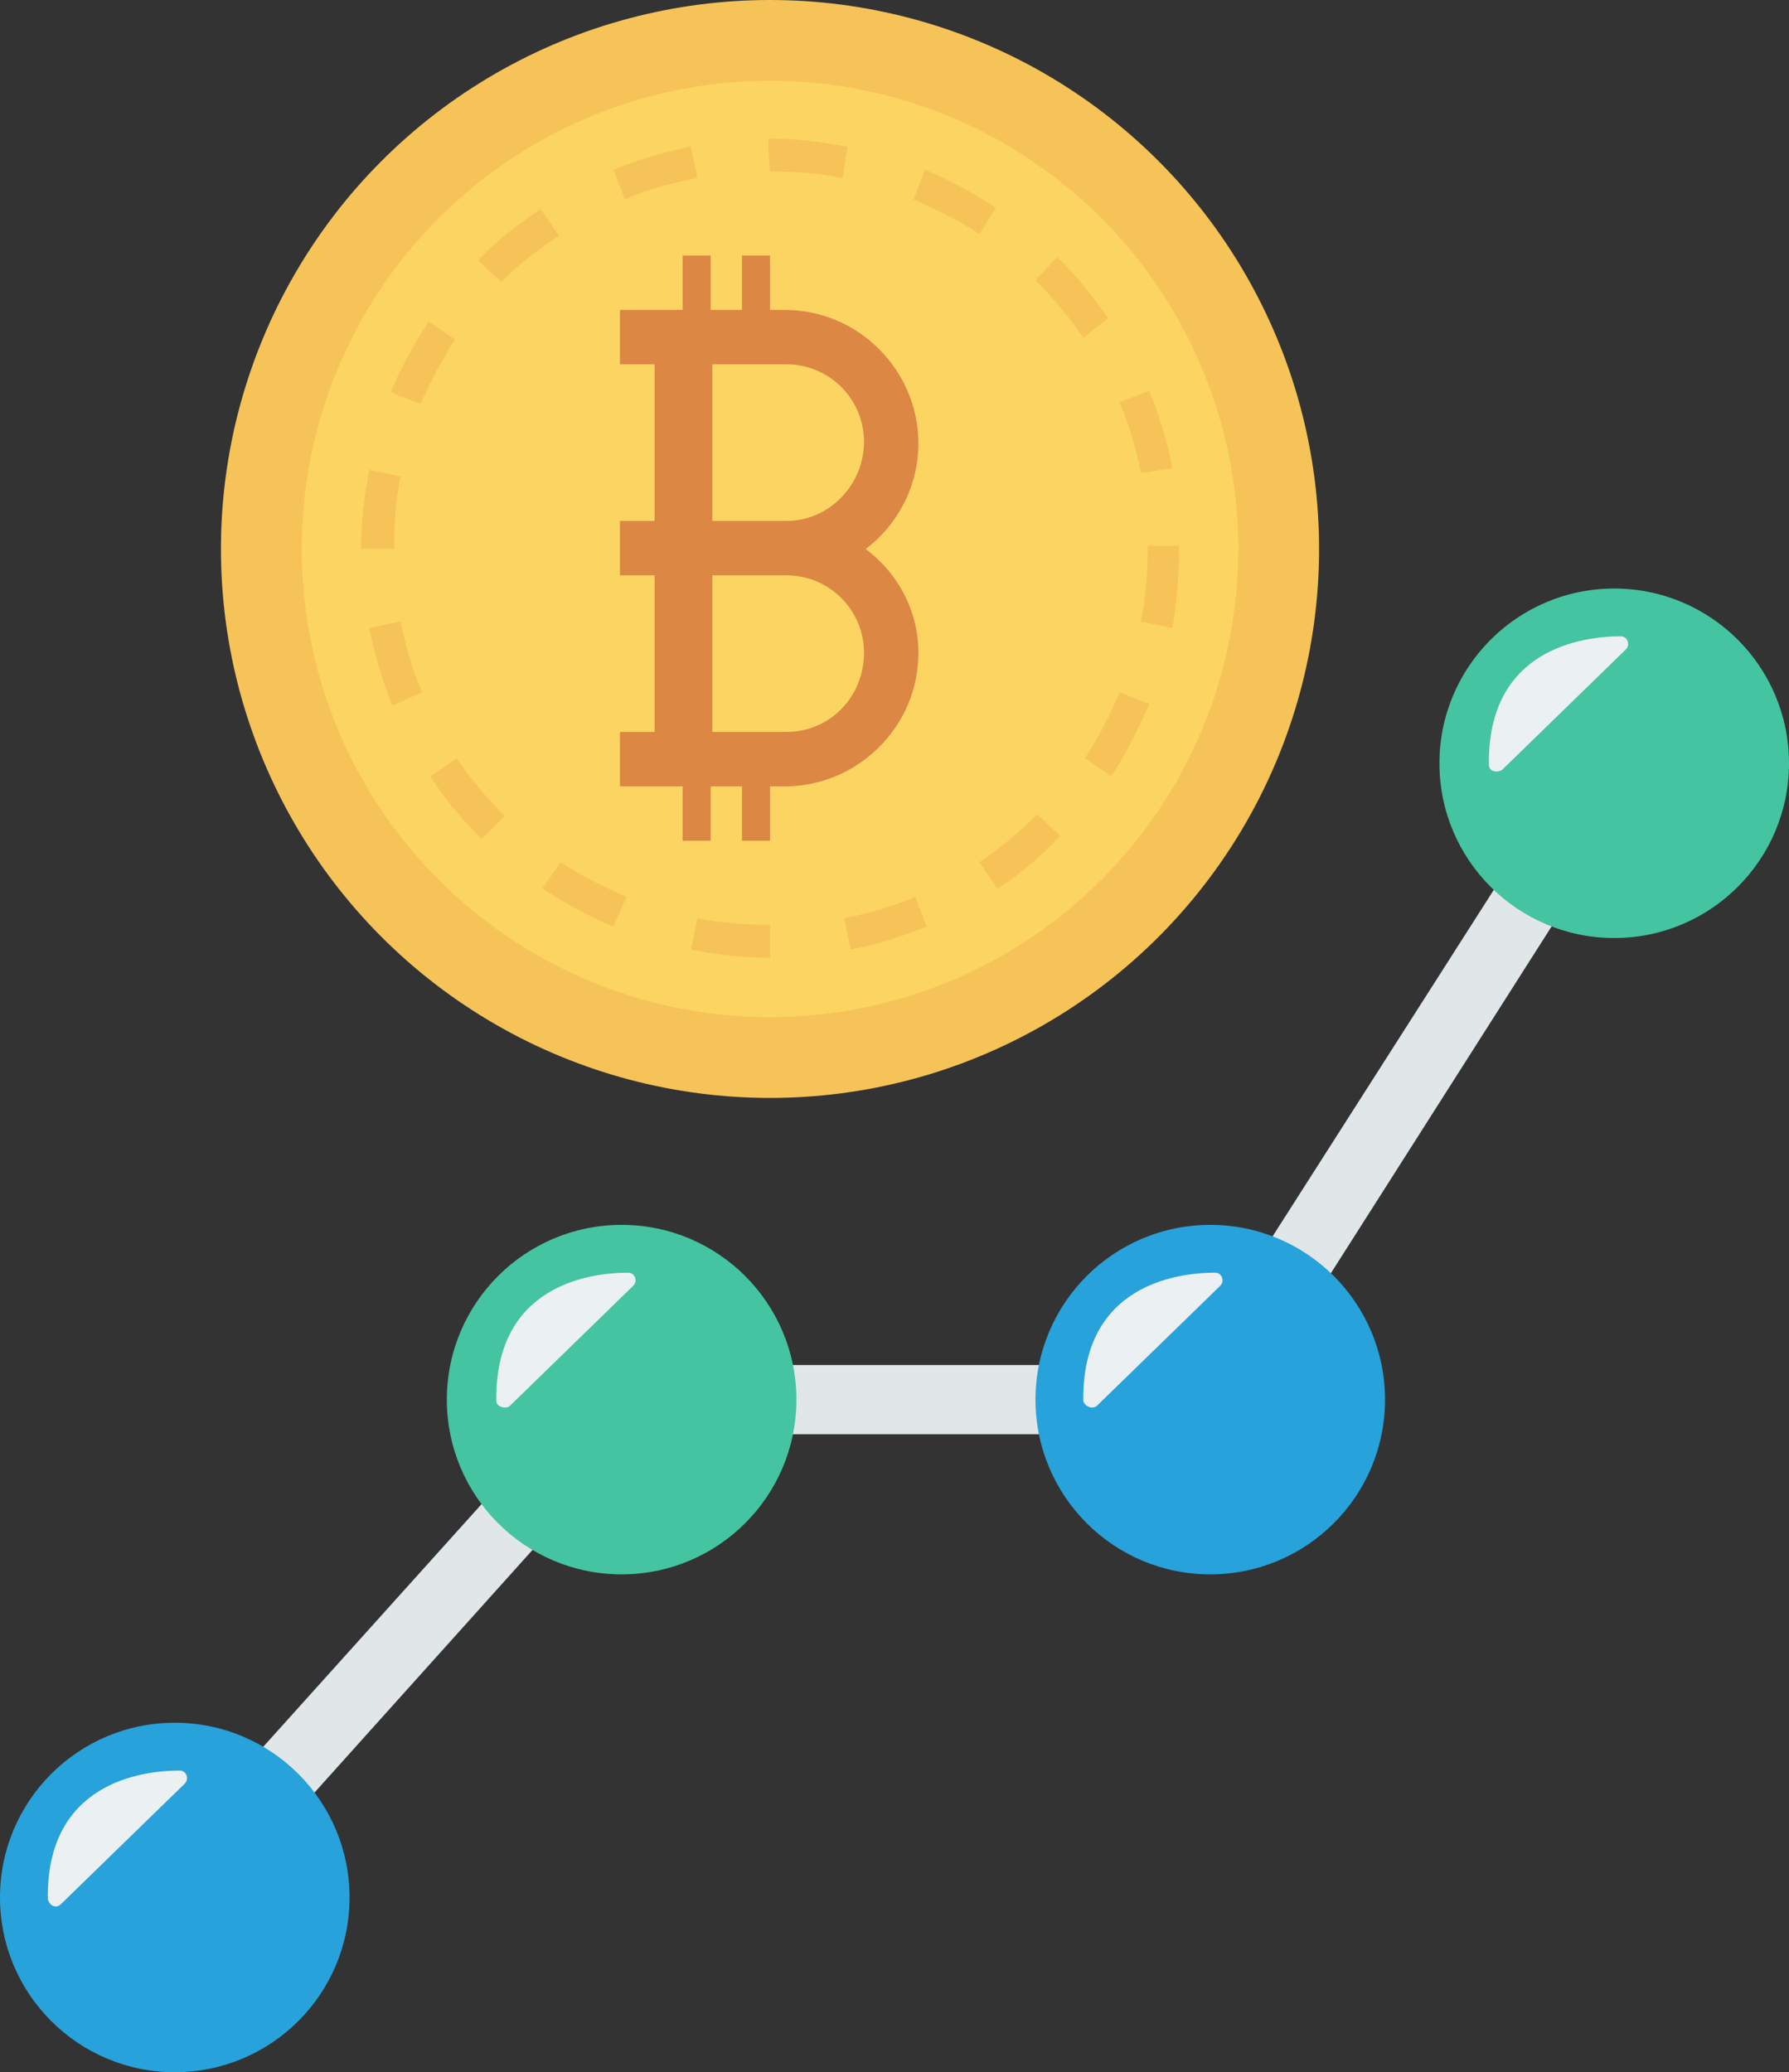 <?xml version="1.0" encoding="utf-8"?>
<!-- Generator: Adobe Illustrator 19.0.0, SVG Export Plug-In . SVG Version: 6.00 Build 0)  -->
<svg version="1.1" id="Layer_1" xmlns="http://www.w3.org/2000/svg" xmlns:xlink="http://www.w3.org/1999/xlink" x="0px" y="0px"
	 viewBox="0 0 108.5 125.7" enable-background="new 0 0 108.5 125.7" xml:space="preserve">
<rect x="0" y="0" width="108.5" height="125.7" fill="#333333" stroke="none"/>
<g id="XMLID_602_">
	<polygon id="XMLID_598_" fill="#E1E6E9" points="12.1,116.5 9,113.7 36.8,82.8 72.2,82.8 96.2,45.2 99.7,47.4 74.5,87 38.6,87 	"/>
	<circle id="XMLID_597_" fill="#27A2DB" cx="10.6" cy="115.1" r="10.6"/>
	<path id="XMLID_596_" fill="#EBF0F3" d="M3.7,115.5l7.5-7.3c0.3-0.3,0.1-0.8-0.3-0.8c-2.4,0-8.1,0.8-8,7.8
		C3,115.6,3.4,115.8,3.7,115.5z"/>
	<circle id="XMLID_595_" fill="#27A2DB" cx="73.4" cy="84.9" r="10.6"/>
	<path id="XMLID_594_" fill="#EBF0F3" d="M66.5,85.3l7.5-7.3c0.3-0.3,0.1-0.8-0.3-0.8c-2.4,0-8.1,0.8-8,7.8
		C65.8,85.3,66.2,85.5,66.5,85.3z"/>
	<circle id="XMLID_593_" fill="#44C4A1" cx="97.9" cy="46.3" r="10.6"/>
	<path id="XMLID_592_" fill="#EBF0F3" d="M91.1,46.7l7.5-7.3c0.3-0.3,0.1-0.8-0.3-0.8c-2.4,0-8.1,0.8-8,7.8
		C90.3,46.8,90.8,46.9,91.1,46.7z"/>
	<circle id="XMLID_591_" fill="#44C4A1" cx="37.7" cy="84.9" r="10.6"/>
	<path id="XMLID_590_" fill="#EBF0F3" d="M30.9,85.3l7.5-7.3c0.3-0.3,0.1-0.8-0.3-0.8c-2.4,0-8.1,0.8-8,7.8
		C30.1,85.3,30.6,85.5,30.9,85.3z"/>
	<circle id="XMLID_586_" fill="#F6C358" cx="46.7" cy="33.3" r="33.3"/>
	<circle id="XMLID_461_" fill="#FCD462" cx="46.7" cy="33.3" r="28.4"/>
	<path id="XMLID_612_" fill="#F6C358" d="M46.7,58.1c-1.6,0-3.3-0.2-4.8-0.5l0.4-1.9c1.5,0.3,3,0.4,4.4,0.4l0,1.7L46.7,58.1
		C46.7,58.1,46.7,58.1,46.7,58.1z M51.6,57.6l-0.4-1.9c1.5-0.3,2.9-0.7,4.3-1.3l0.7,1.8C54.7,56.8,53.2,57.3,51.6,57.6z M37.2,56.2
		c-1.5-0.6-2.9-1.4-4.3-2.3l1.1-1.6c1.2,0.8,2.6,1.5,4,2.1L37.2,56.2z M60.5,53.9l-1.1-1.6c1.2-0.8,2.4-1.8,3.5-2.9l1.4,1.3
		C63.1,52,61.9,53,60.5,53.9z M29.2,50.9c-1.1-1.1-2.2-2.4-3.1-3.8l1.6-1.1c0.8,1.2,1.8,2.4,2.9,3.5L29.2,50.9z M67.4,47.1L65.8,46
		c0.8-1.2,1.5-2.6,2.1-4l1.8,0.7C69,44.3,68.3,45.7,67.4,47.1z M23.8,42.8c-0.6-1.5-1.1-3.1-1.4-4.7l1.9-0.4
		c0.3,1.5,0.7,2.9,1.3,4.3L23.8,42.8z M71.1,38.1l-1.9-0.4c0.3-1.5,0.4-3,0.4-4.5v-0.1h1.9v0.1C71.5,34.9,71.4,36.5,71.1,38.1z
		 M21.9,33.3L21.9,33.3c0-1.7,0.2-3.3,0.5-4.8l1.9,0.4c-0.3,1.4-0.4,2.9-0.4,4.4L21.9,33.3z M69.2,28.7c-0.3-1.5-0.7-2.9-1.3-4.3
		l1.8-0.7c0.6,1.5,1.1,3.1,1.4,4.7L69.2,28.7z M25.5,24.5l-1.8-0.7c0.6-1.5,1.4-2.9,2.3-4.3l1.6,1.1C26.8,21.8,26.1,23.2,25.5,24.5z
		 M65.7,20.5c-0.8-1.2-1.8-2.4-2.9-3.5l1.3-1.4c1.2,1.1,2.2,2.4,3.1,3.7L65.7,20.5z M30.4,17.1l-1.4-1.3c1.1-1.2,2.4-2.2,3.8-3.1
		l1.1,1.6C32.7,15.1,31.5,16,30.4,17.1z M59.4,14.2c-1.2-0.8-2.6-1.5-4-2.1l0.7-1.8c1.5,0.6,2.9,1.4,4.3,2.3L59.4,14.2z M37.9,12.1
		l-0.7-1.8c1.5-0.6,3.1-1.1,4.7-1.4l0.4,1.9C40.7,11.1,39.2,11.5,37.9,12.1z M51.1,10.8c-1.4-0.3-2.9-0.4-4.4-0.4L46.6,9l0-0.6
		c1.6,0,3.2,0.2,4.8,0.5L51.1,10.8z"/>
	<path id="XMLID_607_" fill="#DC8744" d="M52.5,33.3c2-1.5,3.2-3.9,3.2-6.4c0-4.4-3.6-8.1-8.1-8.1h-0.9v-3.3h-1.7v3.3h-1.9v-3.3
		h-1.7v3.3h-1.7h-2.1v3.3h2.1v9.5h-2.1v3.3h2.1v9.5h-2.1v3.3h2.1h1.7v3.3h1.7v-3.3h1.9v3.3h1.7v-3.3h0.9c4.4,0,8.1-3.6,8.1-8.1
		C55.7,37.1,54.5,34.8,52.5,33.3z M47.7,44.4h-4.5v-9.5h4.5c2.6,0,4.7,2.1,4.7,4.7C52.4,42.3,50.3,44.4,47.7,44.4z M47.7,31.6h-4.5
		v-9.5h4.5c2.6,0,4.7,2.1,4.7,4.7S50.3,31.6,47.7,31.6z"/>
</g>
</svg>
